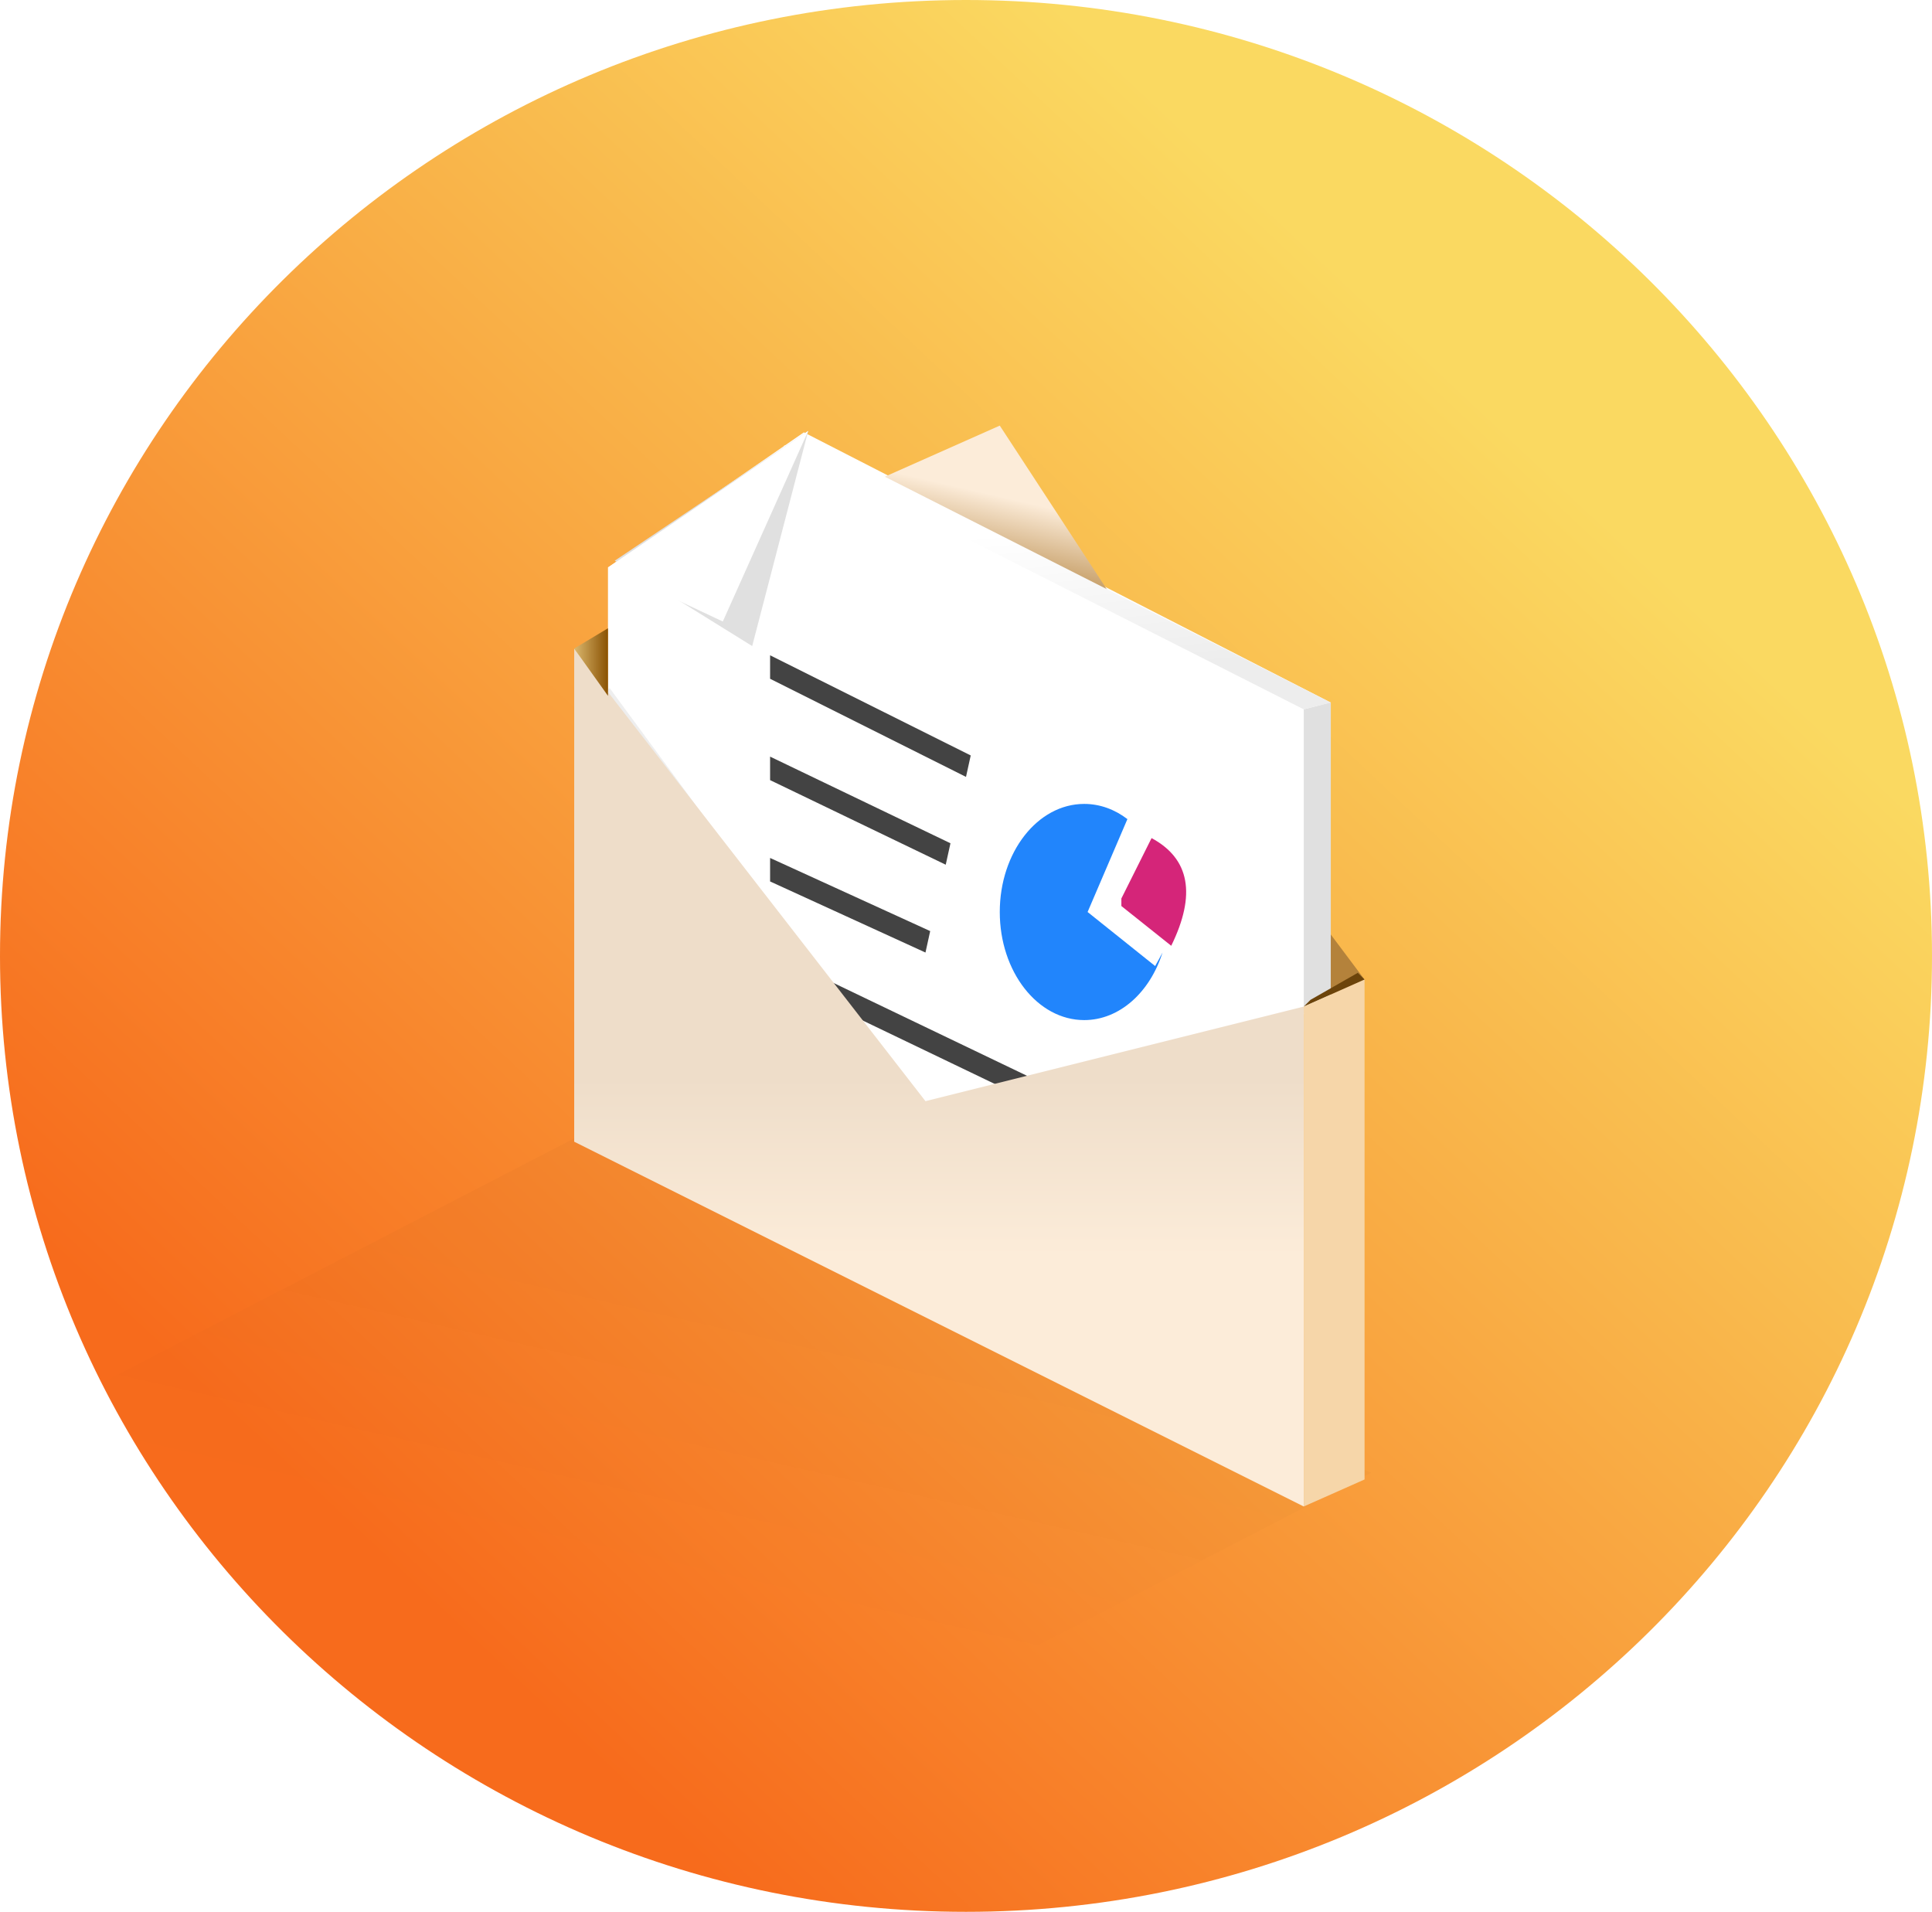 <svg xmlns="http://www.w3.org/2000/svg" xmlns:xlink="http://www.w3.org/1999/xlink" width="286" height="283" viewBox="0 0 286 283">
  <defs>
    <linearGradient id="integration-reporting-app-b" x1="81.707%" x2="25.566%" y1="26.545%" y2="86.287%">
      <stop offset="0%" stop-color="#FAD961"/>
      <stop offset="43.351%" stop-color="#F9AA43"/>
      <stop offset="100%" stop-color="#F76B1C"/>
    </linearGradient>
    <path id="integration-reporting-app-a" d="M143,283 C221.977,283 286,219.648 286,141.5 C286,63.352 221.977,0 143,0 C64.023,0 0,63.352 0,141.5 C0,219.648 64.023,283 143,283 Z"/>
    <linearGradient id="integration-reporting-app-c" x1="40.055%" x2="55.522%" y1="46.055%" y2="14.255%">
      <stop offset="0%" stop-opacity="0"/>
      <stop offset="100%"/>
    </linearGradient>
    <path id="integration-reporting-app-f" d="M108.5,91.5 L53.5,104.5"/>
    <filter id="integration-reporting-app-e" width="133.9%" height="235.7%" x="-17%" y="-82.1%" filterUnits="objectBoundingBox">
      <feMorphology in="SourceAlpha" operator="dilate" radius="1" result="shadowSpreadOuter1"/>
      <feOffset dy="-2" in="shadowSpreadOuter1" result="shadowOffsetOuter1"/>
      <feMorphology in="SourceAlpha" radius="1" result="shadowInner"/>
      <feOffset dy="-2" in="shadowInner" result="shadowInner"/>
      <feComposite in="shadowOffsetOuter1" in2="shadowInner" operator="out" result="shadowOffsetOuter1"/>
      <feGaussianBlur in="shadowOffsetOuter1" result="shadowBlurOuter1" stdDeviation="2.5"/>
      <feColorMatrix in="shadowBlurOuter1" values="0 0 0 0 0   0 0 0 0 0   0 0 0 0 0  0 0 0 0.5 0"/>
    </filter>
    <path id="integration-reporting-app-h" d="M49,103 L5.037,43.251"/>
    <filter id="integration-reporting-app-g" width="143.2%" height="131.8%" x="-21.6%" y="-19.2%" filterUnits="objectBoundingBox">
      <feMorphology in="SourceAlpha" operator="dilate" radius="1" result="shadowSpreadOuter1"/>
      <feOffset dy="-2" in="shadowSpreadOuter1" result="shadowOffsetOuter1"/>
      <feMorphology in="SourceAlpha" radius="1" result="shadowInner"/>
      <feOffset dy="-2" in="shadowInner" result="shadowInner"/>
      <feComposite in="shadowOffsetOuter1" in2="shadowInner" operator="out" result="shadowOffsetOuter1"/>
      <feGaussianBlur in="shadowOffsetOuter1" result="shadowBlurOuter1" stdDeviation="2.5"/>
      <feColorMatrix in="shadowBlurOuter1" values="0 0 0 0 0   0 0 0 0 0   0 0 0 0 0  0 0 0 0.5 0"/>
    </filter>
    <linearGradient id="integration-reporting-app-i" x1="52.83%" x2="52.83%" y1="70.889%" y2="50%">
      <stop offset="0%" stop-color="#FCECD9"/>
      <stop offset="100%" stop-color="#EEDDC9"/>
    </linearGradient>
    <filter id="integration-reporting-app-j" width="173.5%" height="232.3%" x="-36.7%" y="-66.1%" filterUnits="objectBoundingBox">
      <feGaussianBlur in="SourceGraphic" stdDeviation="1.102"/>
    </filter>
    <linearGradient id="integration-reporting-app-k" x1="0%" y1="50%" y2="50%">
      <stop offset="0%" stop-color="#DBB86E"/>
      <stop offset="100%" stop-color="#8A5203"/>
    </linearGradient>
    <linearGradient id="integration-reporting-app-l" x1="49.255%" x2="33.884%" y1="39.647%" y2="89.01%">
      <stop offset="0%" stop-color="#FCECD9"/>
      <stop offset="100%" stop-color="#B3833F"/>
    </linearGradient>
    <linearGradient id="integration-reporting-app-m" x1="75.661%" x2="66.344%" y1="83.306%" y2="30.322%">
      <stop offset="0%" stop-color="#EDEDED"/>
      <stop offset="100%" stop-color="#FFF"/>
    </linearGradient>
    <filter id="integration-reporting-app-n" width="119.3%" height="115.4%" x="-9.6%" y="-7.7%" filterUnits="objectBoundingBox">
      <feGaussianBlur in="SourceGraphic" stdDeviation=".837"/>
    </filter>
  </defs>
  <g fill="none" fill-rule="evenodd">
    <mask id="integration-reporting-app-d" fill="#fff">
      <use xlink:href="#integration-reporting-app-a"/>
    </mask>
    <use fill="url(#integration-reporting-app-b)" xlink:href="#integration-reporting-app-a"/>
    <polygon fill="url(#integration-reporting-app-c)" points="66 289 -59 243 86 168 203 218" mask="url(#integration-reporting-app-d)" opacity=".144" style="mix-blend-mode:multiply"/>
    <g transform="translate(85 60)">
      <polygon fill="#FFF" points="5 44 5 24 34 4 112 44 112 89 52 106"/>
      <polygon fill="#434343" points="29 37 29 40.478 58 55 58.699 51.826"/>
      <polygon fill="#434343" points="29 52 29 55.478 55 68 55.699 64.826"/>
      <polygon fill="#434343" points="29 67 29 70.478 52 81 52.699 77.826"/>
      <polygon fill="#434343" points="29 81 29 84.478 86.301 112 87 108.826"/>
      <g stroke-linecap="square" opacity=".436">
        <use fill="#000" filter="url(#integration-reporting-app-e)" xlink:href="#integration-reporting-app-f"/>
        <use stroke="#D9D9D9" stroke-width="2" xlink:href="#integration-reporting-app-f"/>
      </g>
      <g stroke-linecap="square" opacity=".436">
        <use fill="#000" filter="url(#integration-reporting-app-g)" xlink:href="#integration-reporting-app-h"/>
        <use stroke="#D9D9D9" stroke-width="2" xlink:href="#integration-reporting-app-h"/>
      </g>
      <polygon fill="#B4823B" points="117 85 111 77 111 88"/>
      <polygon fill="url(#integration-reporting-app-i)" points="0 109 108 163 108 89 52 103 0 36"/>
      <polygon fill="#E0E0E0" points="108 45 108 90.011 112 89 112 43.956"/>
      <path fill="#6C440B" fill-rule="nonzero" d="M116,84 L117,85 L108,89 L109,88 L116,84 Z" filter="url(#integration-reporting-app-j)"/>
      <polygon fill="#F6D6A9" points="108 89 117 85 117 159 108 163"/>
      <polygon fill="url(#integration-reporting-app-k)" points="0 36 5 33 5 43"/>
      <polygon fill="url(#integration-reporting-app-l)" points="80 29 63 3 45 11"/>
      <polygon fill="url(#integration-reporting-app-m)" points="108 45 31 6 35 5 112 44"/>
      <polygon fill="#E0E0E0" points="28.403 34.698 6.665 24.636 32.753 2.072" filter="url(#integration-reporting-app-n)" transform="rotate(7 19.709 18.385)"/>
      <polygon fill="#FFF" points="23.833 31.578 5.985 25.709 32.944 2.03" transform="rotate(7 19.464 16.804)"/>
      <path fill="#2185FC" d="M81.894,61.248 L76,75 L86,83 C86.392,82.309 86.756,81.642 87.092,80.999 C85.237,86.863 80.746,91 75.5,91 C68.596,91 63,83.837 63,75 C63,66.163 68.596,59 75.5,59 C77.836,59 80.023,59.82 81.894,61.248 Z"/>
      <path fill="#D52579" d="M81,74.117 L88.381,80 C92.095,72.421 91.125,67.108 85.47,64.06 L81,73 L81,74.117 Z"/>
    </g>
  </g>
</svg>
